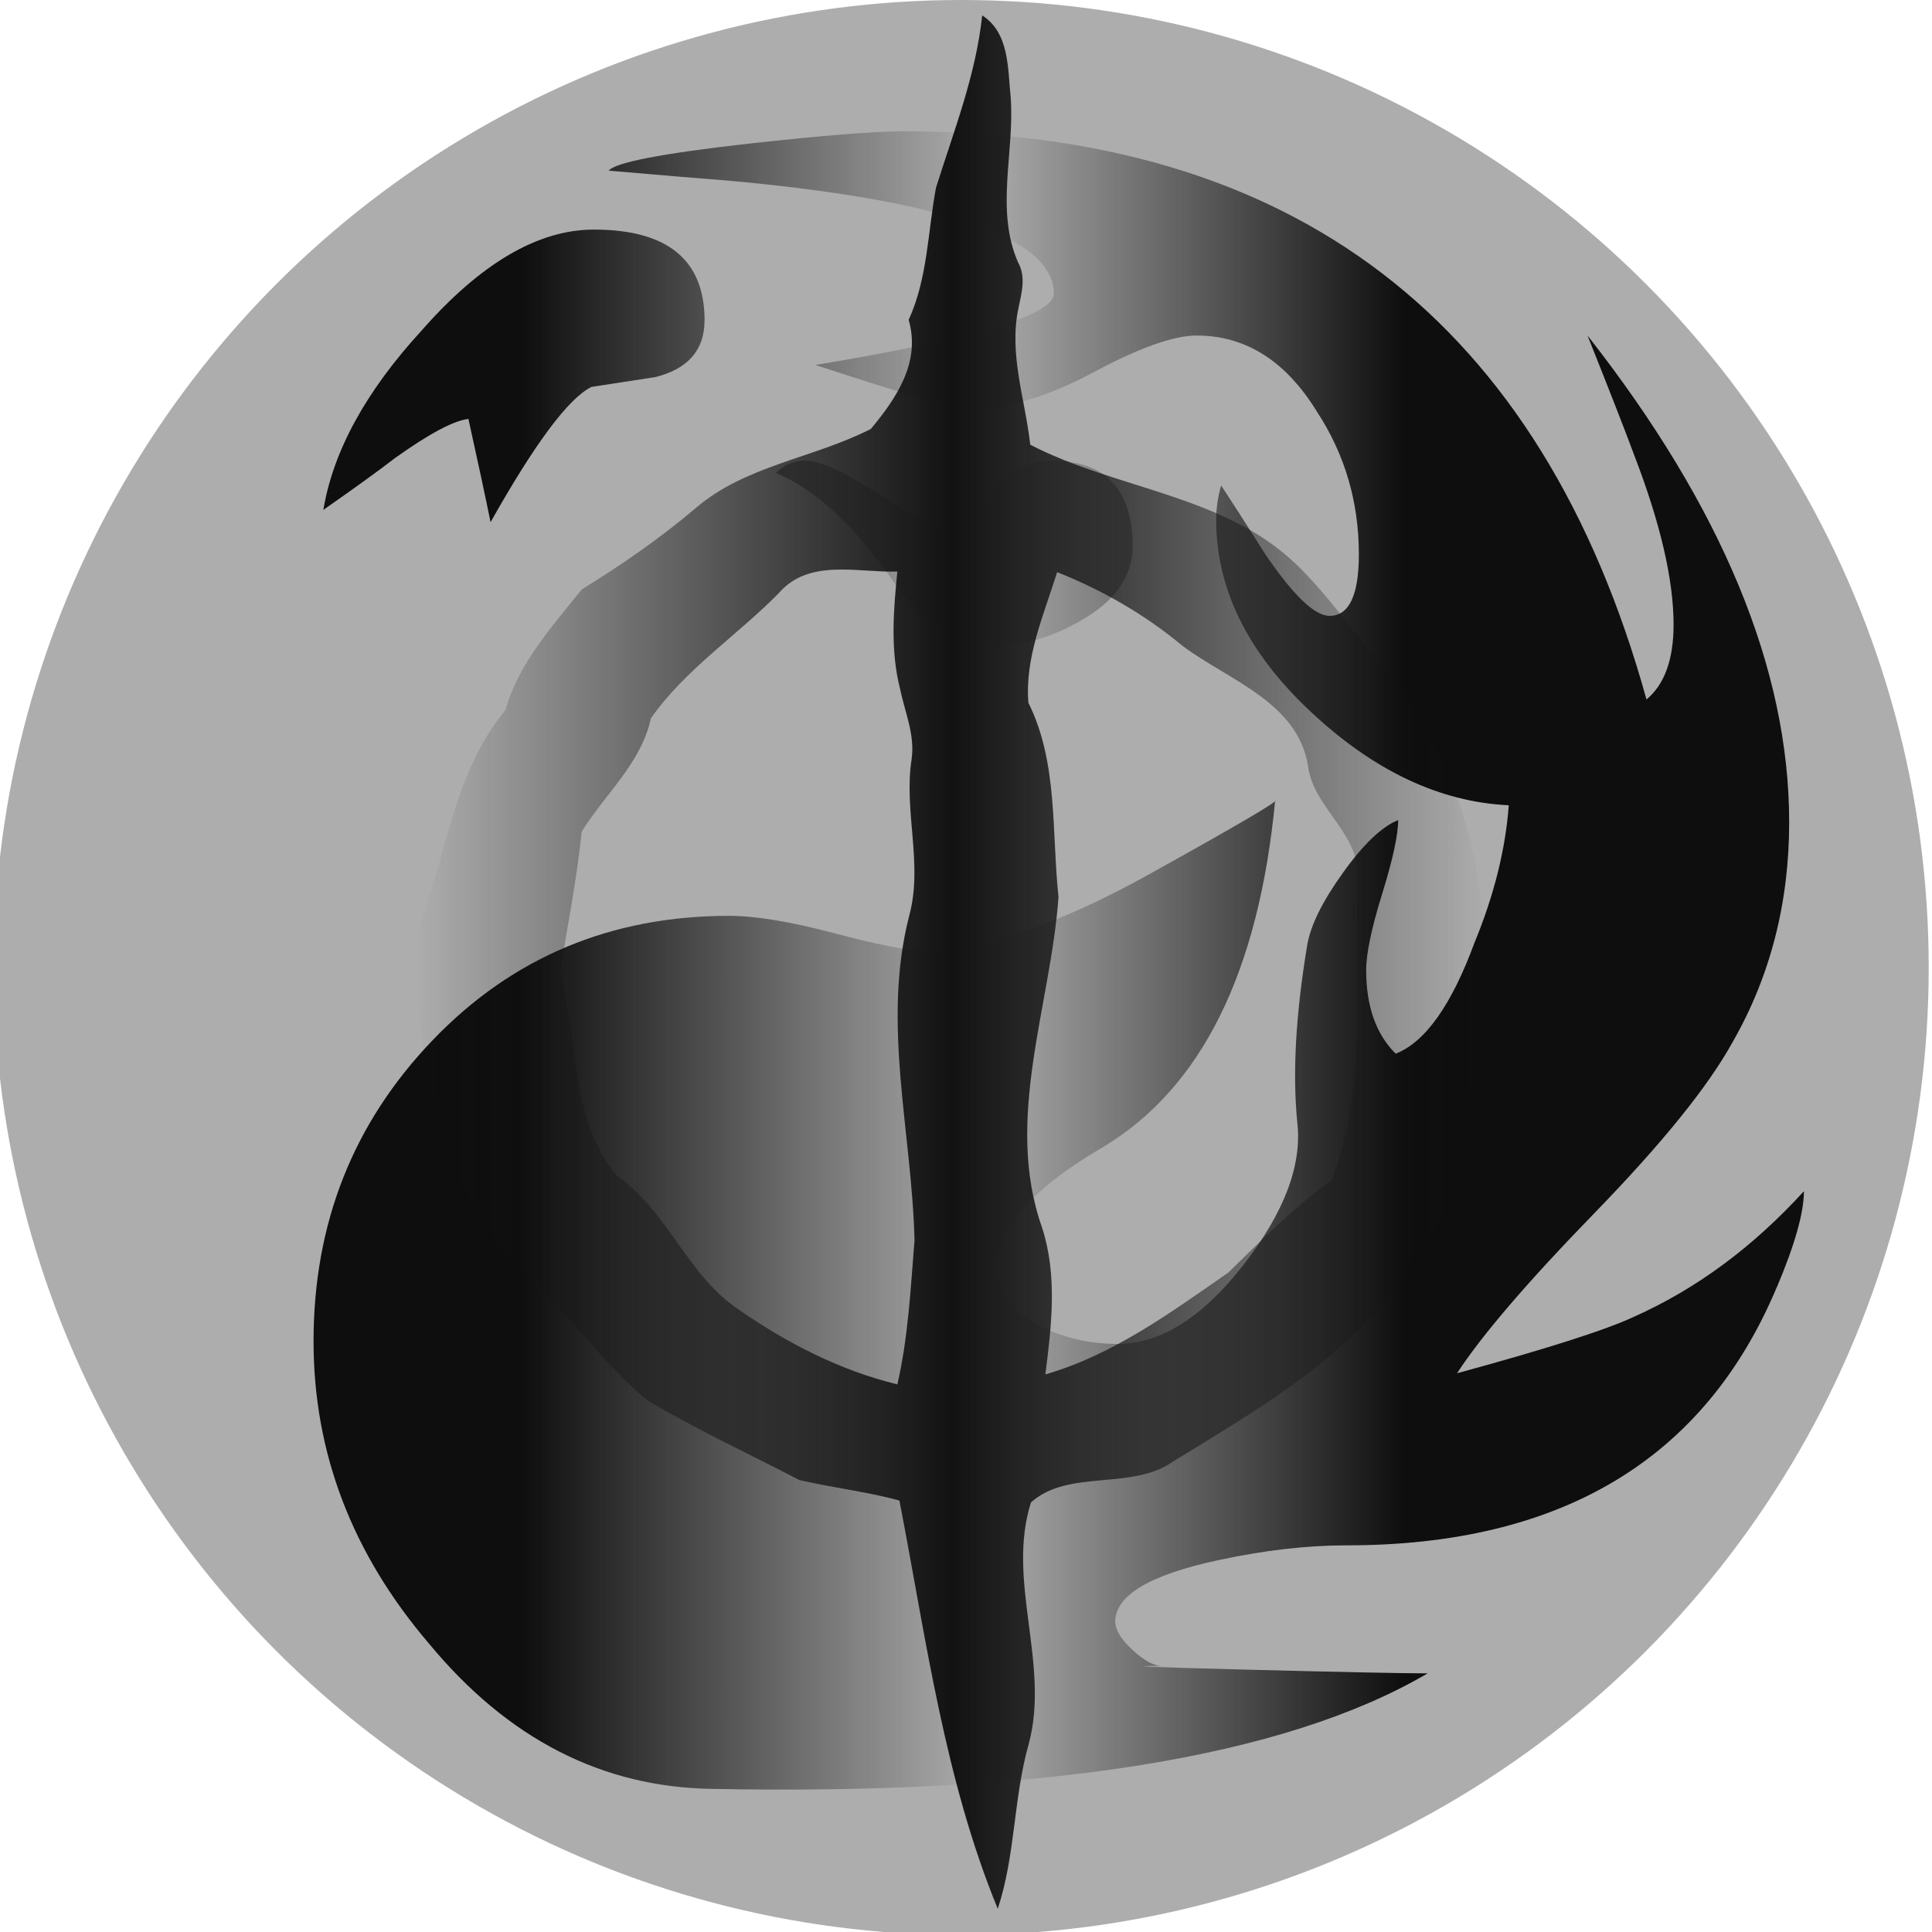<?xml version="1.0" encoding="UTF-8" standalone="no"?>
<!-- Created with Inkscape (http://www.inkscape.org/) -->

<svg
   width="26.458mm"
   height="26.458mm"
   viewBox="0 0 26.458 26.458"
   version="1.1"
   id="svg1"
   inkscape:version="1.3 (0e150ed6c4, 2023-07-21)"
   sodipodi:docname="red-phyrexian-pip.svg"
   xmlns:inkscape="http://www.inkscape.org/namespaces/inkscape"
   xmlns:sodipodi="http://sodipodi.sourceforge.net/DTD/sodipodi-0.dtd"
   xmlns:xlink="http://www.w3.org/1999/xlink"
   xmlns="http://www.w3.org/2000/svg"
   xmlns:svg="http://www.w3.org/2000/svg">
  <sodipodi:namedview
     id="namedview1"
     pagecolor="#ffffff"
     bordercolor="#000000"
     borderopacity="0.25"
     inkscape:showpageshadow="2"
     inkscape:pageopacity="0.0"
     inkscape:pagecheckerboard="0"
     inkscape:deskcolor="#d1d1d1"
     inkscape:document-units="mm"
     inkscape:zoom="0.68239338"
     inkscape:cx="-669.70169"
     inkscape:cy="168.5245"
     inkscape:window-width="1920"
     inkscape:window-height="991"
     inkscape:window-x="-9"
     inkscape:window-y="-9"
     inkscape:window-maximized="1"
     inkscape:current-layer="layer1" />
  <defs
     id="defs1">
    <linearGradient
       inkscape:collect="always"
       xlink:href="#linearGradient8"
       id="linearGradient9"
       x1="149.156"
       y1="107.506"
       x2="169.566"
       y2="107.506"
       gradientUnits="userSpaceOnUse"
       gradientTransform="translate(137.447,9.626)" />
    <linearGradient
       id="linearGradient8"
       inkscape:collect="always">
      <stop
         style="stop-color:#0e0e0e;stop-opacity:1;"
         offset="0.139"
         id="stop8" />
      <stop
         style="stop-color:#0e0e0e;stop-opacity:0;"
         offset="0.448"
         id="stop10" />
      <stop
         style="stop-color:#0e0e0e;stop-opacity:1;"
         offset="0.732"
         id="stop9" />
    </linearGradient>
    <linearGradient
       inkscape:collect="always"
       xlink:href="#linearGradient4"
       id="linearGradient7"
       gradientUnits="userSpaceOnUse"
       gradientTransform="translate(190.666,9.759)"
       x1="97.337"
       y1="107.398"
       x2="112.018"
       y2="107.398" />
    <linearGradient
       id="linearGradient4"
       inkscape:collect="always">
      <stop
         style="stop-color:#121212;stop-opacity:0;"
         offset="0"
         id="stop5" />
      <stop
         style="stop-color:#121212;stop-opacity:1;"
         offset="0.5"
         id="stop7" />
      <stop
         style="stop-color:#121212;stop-opacity:0;"
         offset="1"
         id="stop6" />
    </linearGradient>
  </defs>
  <g
     inkscape:label="Layer 1"
     inkscape:groupmode="layer"
     id="layer1"
     transform="translate(-282.31,-103.981)">
    <g
       id="g24"
       transform="matrix(0.265,0,0,0.265,337.873,103.981)"
       style="fill:#adadad;fill-opacity:1">&#10;	<circle
   fill="#e49977"
   cx="-160"
   cy="50"
   r="50"
   id="circle24"
   style="fill:#adadad;fill-opacity:1" />
&#10;</g>
    <path
       fill="#0d0f0f"
       d="m 306.643,121.607 c -0.988,2.358 -2.953,3.537 -5.894,3.537 -0.539,0 -1.123,0.067 -1.752,0.202 -0.943,0.202 -1.414,0.484 -1.414,0.843 0,0.112 0.078,0.241 0.236,0.387 0.157,0.146 0.292,0.219 0.404,0.219 -0.562,0 -0.18,0.017 1.145,0.051 1.325,0.034 2.156,0.051 2.493,0.051 -1.953,1.145 -5.221,1.672 -9.801,1.582 -1.505,-0.022 -2.796,-0.685 -3.873,-1.987 -1.056,-1.235 -1.583,-2.616 -1.583,-4.143 0,-1.616 0.544,-2.992 1.634,-4.126 1.088,-1.133 2.442,-1.7 4.058,-1.7 0.359,0 0.836,0.079 1.431,0.236 0.595,0.157 0.994,0.236 1.195,0.236 0.831,0 1.864,-0.342 3.099,-1.027 1.235,-0.685 1.819,-1.027 1.752,-1.027 -0.225,2.358 -1.011,3.941 -2.358,4.749 -0.965,0.562 -1.448,1.112 -1.448,1.65 0,0.337 0.202,0.607 0.606,0.809 0.314,0.157 0.662,0.236 1.044,0.236 0.584,0 1.156,-0.359 1.718,-1.077 0.561,-0.719 0.808,-1.37 0.741,-1.954 -0.067,-0.673 -0.022,-1.482 0.135,-2.425 0.044,-0.27 0.207,-0.601 0.488,-0.993 0.281,-0.393 0.533,-0.634 0.758,-0.724 0,0.202 -0.073,0.539 -0.219,1.01 -0.146,0.471 -0.219,0.82 -0.219,1.044 0,0.494 0.134,0.876 0.404,1.145 0.403,-0.157 0.763,-0.662 1.078,-1.516 0.269,-0.651 0.426,-1.28 0.471,-1.886 -0.944,-0.045 -1.847,-0.471 -2.711,-1.28 -0.865,-0.809 -1.296,-1.684 -1.296,-2.627 0,-0.157 0.022,-0.314 0.068,-0.472 0.134,0.202 0.336,0.517 0.606,0.943 0.382,0.561 0.674,0.842 0.877,0.842 0.269,0 0.403,-0.281 0.403,-0.842 0,-0.718 -0.191,-1.369 -0.573,-1.953 -0.427,-0.696 -0.977,-1.044 -1.65,-1.044 -0.315,0 -0.786,0.169 -1.414,0.505 -0.629,0.336 -1.202,0.505 -1.718,0.505 -0.158,0 -0.854,-0.203 -2.089,-0.607 2.178,-0.359 3.267,-0.684 3.267,-0.977 0,-0.763 -1.494,-1.28 -4.479,-1.549 -0.292,-0.022 -0.831,-0.067 -1.617,-0.135 0.089,-0.112 0.73,-0.236 1.92,-0.37 1.01,-0.112 1.718,-0.169 2.121,-0.169 5.344,0 8.734,2.594 10.171,7.781 0.247,-0.205 0.371,-0.547 0.371,-1.024 0,-0.615 -0.18,-1.389 -0.539,-2.322 -0.135,-0.364 -0.349,-0.91 -0.64,-1.639 1.841,2.346 2.762,4.569 2.762,6.667 0,1.105 -0.259,2.11 -0.775,3.011 -0.336,0.609 -0.966,1.387 -1.886,2.335 -0.921,0.947 -1.55,1.681 -1.887,2.199 1.235,-0.336 2.044,-0.595 2.426,-0.775 0.853,-0.381 1.627,-0.954 2.324,-1.718 0,0.293 -0.124,0.731 -0.37,1.314 z m -14.685,-13.236 c 0,0.403 -0.225,0.662 -0.673,0.774 l -0.876,0.135 c -0.315,0.157 -0.775,0.775 -1.381,1.852 -0.068,-0.336 -0.169,-0.808 -0.303,-1.414 -0.202,0.023 -0.538,0.202 -1.01,0.539 -0.202,0.157 -0.528,0.393 -0.977,0.707 0.135,-0.808 0.584,-1.627 1.348,-2.459 0.808,-0.92 1.594,-1.38 2.357,-1.38 1.01,0 1.516,0.416 1.516,1.246 z m 5.861,3.098 c 0,0.382 -0.208,0.702 -0.623,0.96 -0.415,0.258 -0.825,0.388 -1.229,0.388 -0.539,0 -1.022,-0.303 -1.448,-0.91 -0.517,-0.741 -1.044,-1.224 -1.583,-1.449 0.112,-0.112 0.247,-0.168 0.405,-0.168 0.202,0 0.544,0.157 1.027,0.471 0.483,0.315 0.791,0.472 0.927,0.472 0.112,0 0.297,-0.157 0.556,-0.472 0.258,-0.314 0.544,-0.471 0.859,-0.471 0.741,2.6e-4 1.111,0.393 1.111,1.179 z"
       id="path25"
       style="fill:url(#linearGradient9);stroke-width:0.265" />
    <path
       fill="#111212"
       d="m 302.636,117.138 c 0.015,-1.414 -0.434,-2.841 -1.314,-3.95 -0.425,-0.469 -0.775,-1.002 -1.226,-1.445 -0.993,-0.986 -2.48,-1.051 -3.677,-1.672 -0.07,-0.624 -0.298,-1.248 -0.16,-1.877 0.042,-0.209 0.104,-0.421 -0.008,-0.622 -0.314,-0.723 -0.044,-1.508 -0.1,-2.261 -0.042,-0.394 -0.015,-0.876 -0.39,-1.119 -0.087,0.819 -0.389,1.582 -0.633,2.36 -0.113,0.606 -0.113,1.237 -0.374,1.809 0.166,0.579 -0.162,1.066 -0.518,1.494 -0.785,0.402 -1.719,0.498 -2.402,1.087 -0.487,0.413 -1.013,0.775 -1.558,1.112 -0.409,0.512 -0.861,1.005 -1.044,1.651 -0.731,0.882 -0.817,2.067 -1.231,3.1 -0.008,1.534 0.303,3.186 1.283,4.416 0.701,0.579 1.191,1.358 1.891,1.937 0.672,0.401 1.389,0.731 2.083,1.092 0.452,0.105 0.919,0.157 1.369,0.28 0.365,1.881 0.614,3.808 1.347,5.591 0.243,-0.732 0.214,-1.517 0.424,-2.257 0.296,-1.094 -0.311,-2.233 0.031,-3.308 0.513,-0.459 1.368,-0.161 1.937,-0.554 1.083,-0.668 2.228,-1.318 3.014,-2.339 0.292,-0.587 0.906,-1.026 0.906,-1.73 0.005,-0.949 0.558,-1.837 0.347,-2.796 z m -8.036,5.802 c -0.784,-0.191 -1.515,-0.566 -2.173,-1.024 -0.708,-0.472 -0.972,-1.352 -1.671,-1.835 -0.654,-0.781 -0.512,-1.847 -0.781,-2.772 0.107,-0.645 0.234,-1.285 0.301,-1.938 0.319,-0.518 0.811,-0.93 0.948,-1.553 0.468,-0.67 1.18,-1.133 1.751,-1.714 0.416,-0.48 1.078,-0.278 1.624,-0.296 -0.054,0.529 -0.097,1.076 0.035,1.598 0.065,0.321 0.209,0.637 0.16,0.973 -0.11,0.714 0.158,1.43 -0.031,2.136 -0.382,1.476 0.035,2.966 0.071,4.453 -0.054,0.659 -0.085,1.323 -0.235,1.971 z m 5.947,-2.797 c -0.52,0.369 -0.962,0.823 -1.416,1.266 -0.788,0.545 -1.567,1.122 -2.505,1.394 0.085,-0.669 0.167,-1.358 -0.046,-2.013 -0.523,-1.48 0.118,-3.028 0.226,-4.525 -0.096,-0.89 -0.004,-1.839 -0.412,-2.659 -0.053,-0.616 0.213,-1.21 0.393,-1.79 0.62,0.247 1.203,0.581 1.719,1.011 0.623,0.467 1.577,0.769 1.716,1.64 0.071,0.572 0.697,0.918 0.679,1.503 -0.039,1.391 0.153,2.845 -0.354,4.172 z"
       id="path124-2"
       style="fill:url(#linearGradient7);stroke-width:0.265" />
  </g>
</svg>
